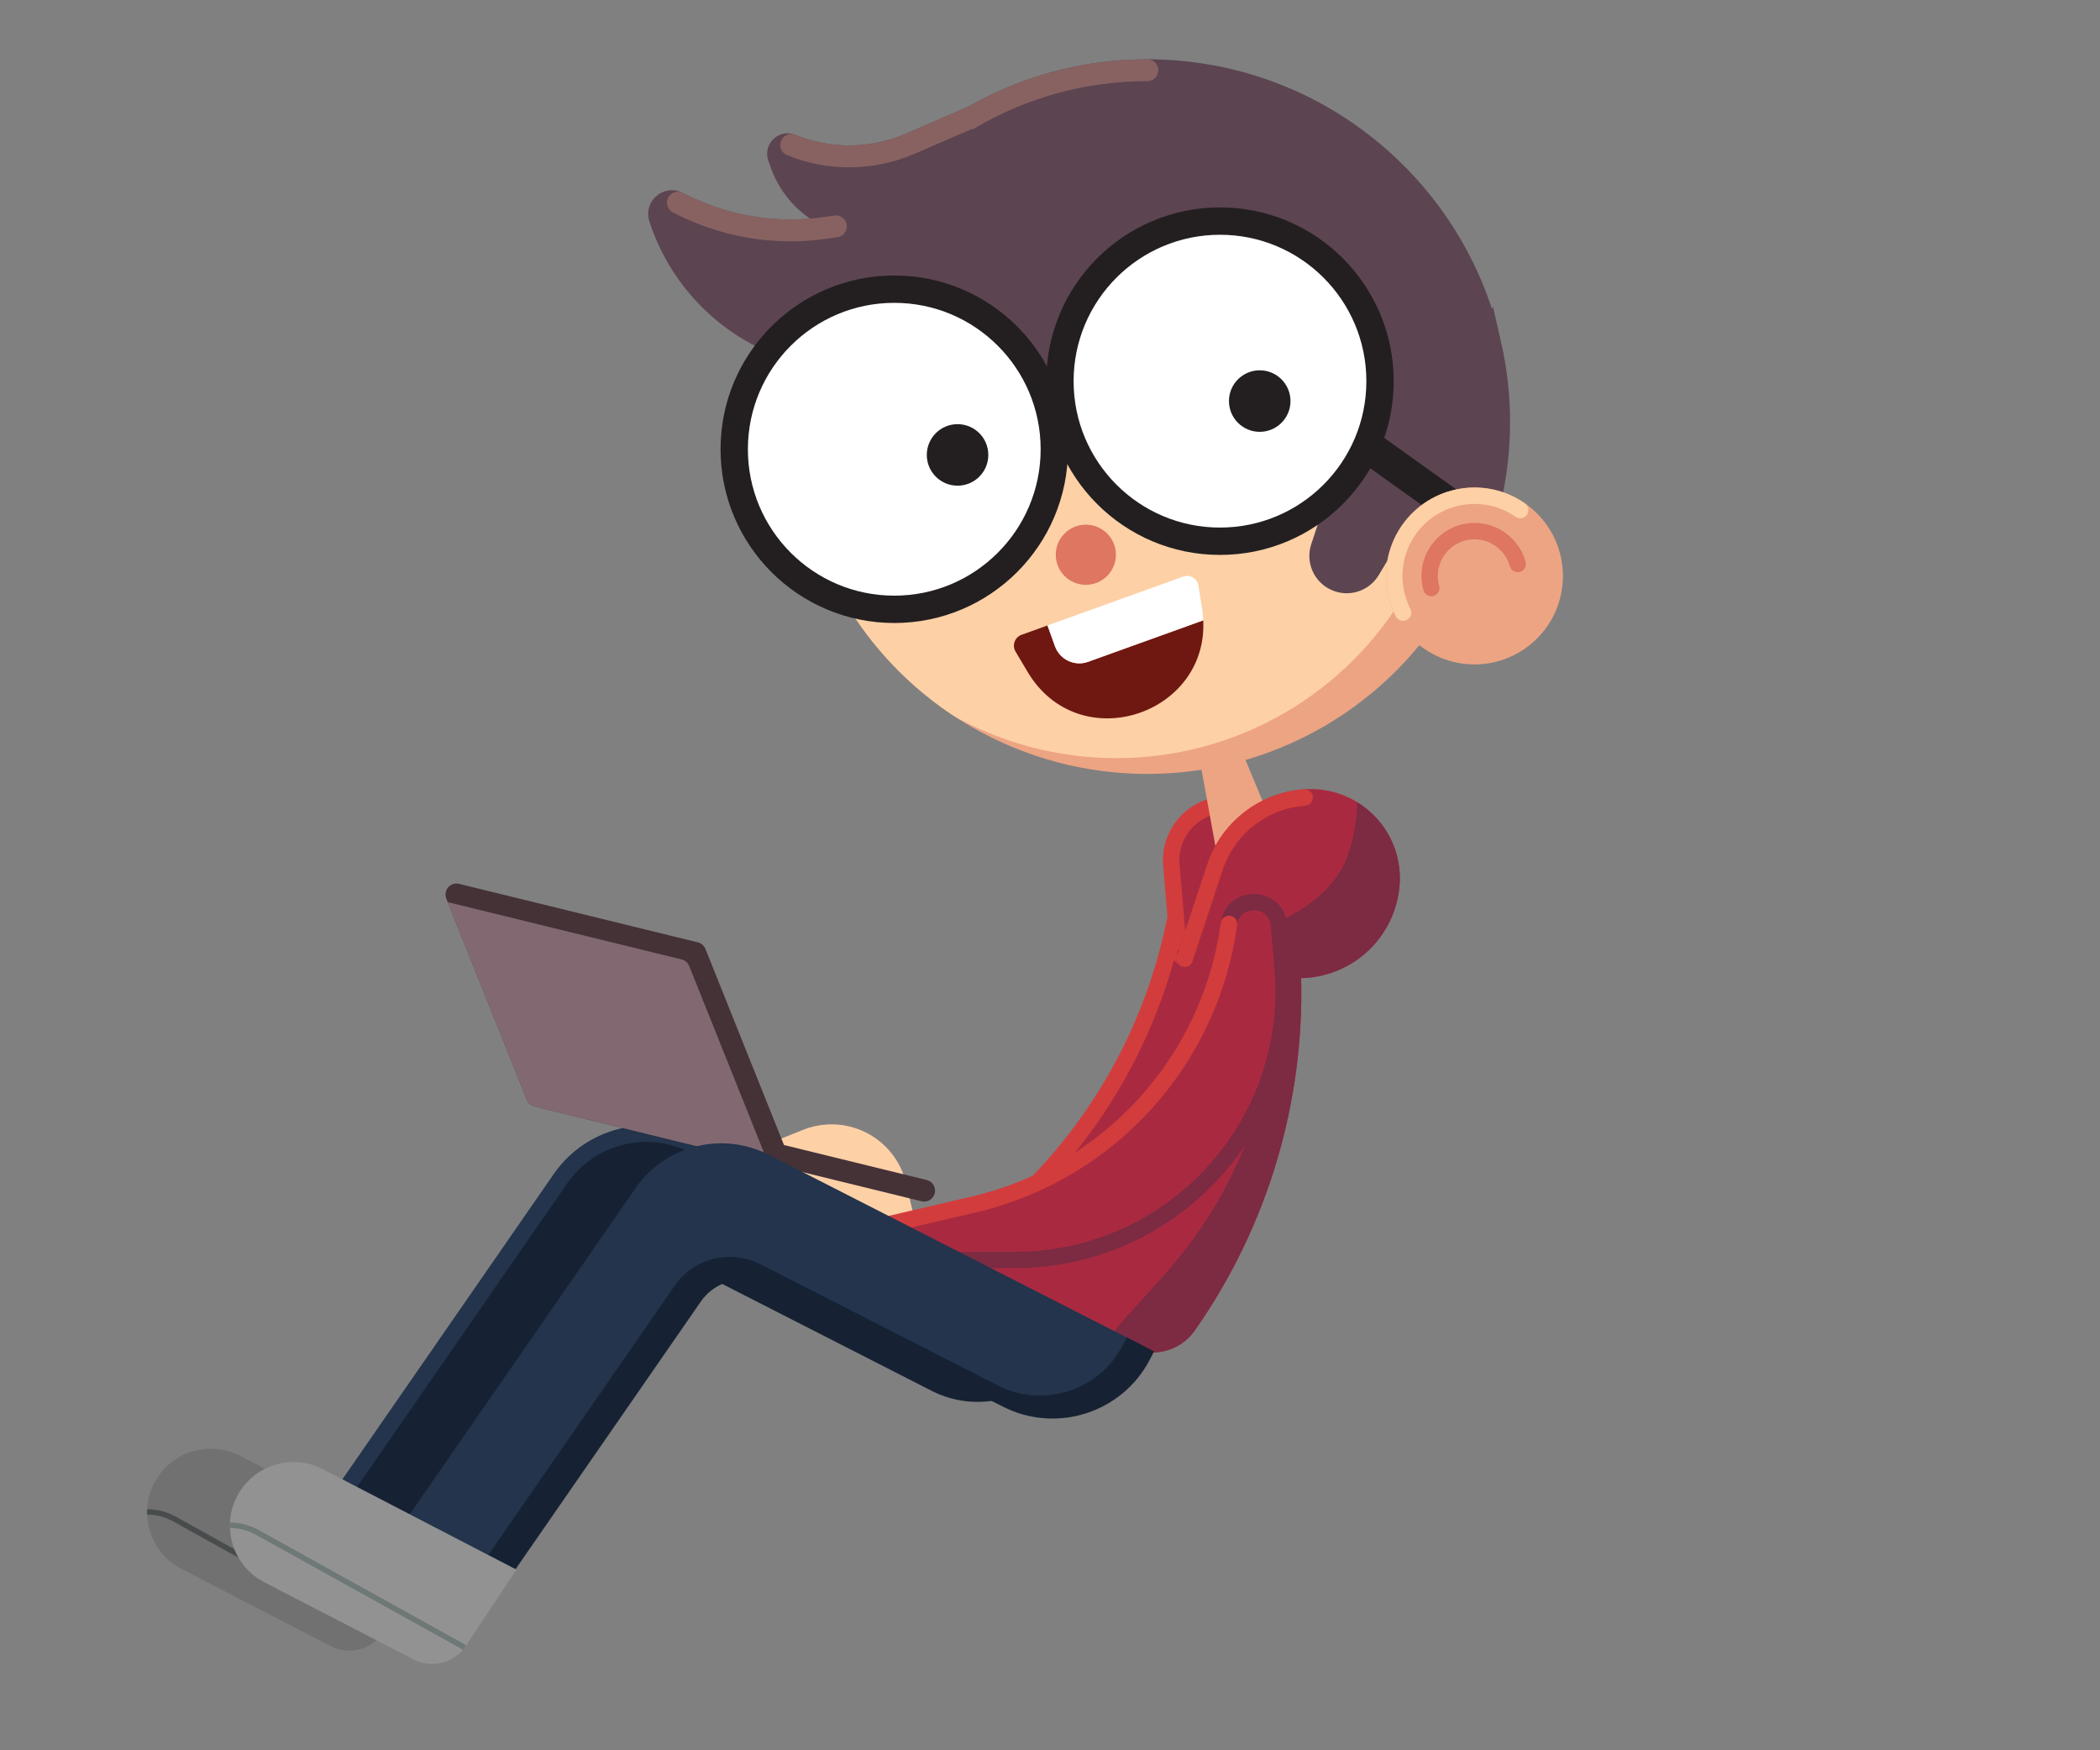 <?xml version="1.0" encoding="UTF-8"?>
<svg id="david" xmlns="http://www.w3.org/2000/svg" xmlns:xlink="http://www.w3.org/1999/xlink" viewBox="0 0 384 320">
  <rect x="0" y="0" width="384" height="320" fill="#808080" stroke="none"/>
  <defs>
    <clipPath id="clippath">
      <circle cx="209.799" cy="77.169" r="64.33" fill="none"/>
    </clipPath>
  </defs>
  <g>
    <path d="m217.015,157.543l-2.153,10.735c-3.947,19.686-13.958,37.642-28.628,51.351l-10.097,9.435,30.048,16.985c4.195,2.371,9.505,1.171,12.272-2.773h0c14.71-20.966,21.452-46.496,19.012-71.991l-2.114-22.089-18.34,8.348Z" fill="#a92a40"/>
    <path d="m217.015,157.543l-2.153,10.735c-3.947,19.686-13.958,37.642-28.628,51.351l-10.097,9.435" fill="none" stroke="#d33c3c" stroke-miterlimit="10" stroke-width="3"/>
    <path d="m237.469,171.284l-1.85-19.325c.29,3.146,1.295,31.35-6.751,54.157-7.28,20.635-18.929,29.313-25.852,38.142l3.168,1.791c4.195,2.371,9.505,1.171,12.272-2.773h0c14.71-20.966,21.452-46.496,19.012-71.991Z" fill="#7d2a43"/>
  </g>
  <g>
    <path d="m194.569,243.919l-67.72-34.557c-8.51-4.342-18.919-1.721-24.357,6.133l-41.607,60.089,18.417,8.951,33.923-48.992c3.052-4.407,8.892-5.878,13.667-3.441l43.448,22.171c9.128,4.658,20.305,1.034,24.963-8.094h0c.422-.826.094-1.838-.733-2.259Z" fill="#162233"/>
    <path d="m79.301,284.536l-35.407-18.365c-6.093-3.16-13.582-.386-16.147,5.98h0c-2.245,5.573.117,11.94,5.454,14.699l27.282,14.105c3.348,1.731,7.462.665,9.548-2.474l9.269-13.944Z" fill="#717171"/>
    <path d="m69.826,298.771l-37.915-21.046c-1.588-.881-3.31-1.304-5.01-1.309" fill="none" stroke="#494c4c" stroke-miterlimit="10"/>
    <path d="m194.569,243.919l-67.72-34.557c-8.51-4.342-18.919-1.721-24.357,6.133l-41.607,60.089" fill="none" stroke="#23344c" stroke-miterlimit="10" stroke-width="3"/>
  </g>
  <path d="m235.414,150.33l-8.359-2.714c-2.74-.89-5.735-.509-8.165,1.038h0c-3.21,2.043-5.021,5.699-4.701,9.491l1.292,15.286c.21,2.49,3.471,3.277,4.795,1.157l15.139-24.258Z" fill="#a92a40" stroke="#d33c3c" stroke-miterlimit="10" stroke-width="3"/>
  <polygon points="219.058 137.145 223.136 159.567 233.801 153.493 226.043 134.837 219.058 137.145" fill="#eda483"/>
  <g>
    <path d="m216.627,175.279l5.506-16.661c2.381-7.204,8.868-12.263,16.435-12.817h0c9.188-.672,16.757,7.113,15.825,16.278h0c-.844,8.309-7.61,14.769-15.949,15.228l-1.653-7.146c-1.2-5.19-7.883-6.67-11.162-2.47l-6.637,8.5c-.771,1.15-2.567.458-2.367-.912Z" fill="#a92a40" stroke="#a92a40" stroke-miterlimit="10" stroke-width="3"/>
    <path d="m216.627,175.279l5.506-16.661c2.381-7.204,8.868-12.263,16.435-12.817h0" fill="none" stroke="#d33c3c" stroke-linecap="round" stroke-miterlimit="10" stroke-width="3"/>
    <path d="m255.886,162.231c.489-4.811-1.164-9.559-4.535-13.026-.956-.983-2.027-1.814-3.168-2.516-.076,3.059-.547,6.655-1.924,10.2-2.396,6.166-8.526,9.774-12.081,11.415.551.599.954,1.34,1.152,2.195l1.937,8.375,1.26-.069c9.134-.502,16.435-7.473,17.359-16.573Z" fill="#7d2a43"/>
  </g>
  <g clip-path="url(#clippath)">
    <rect x="119.194" y="-11.111" width="180.985" height="174.38" fill="#eda483"/>
    <circle cx="204.137" cy="77.288" r="61.324" fill="#fdd0a6"/>
  </g>
  <circle cx="198.552" cy="101.423" r="5.499" fill="#de7661"/>
  <g>
    <path d="m272.48,62.723c-6.559-28.569-32.122-49.884-62.682-49.884-11.697,0-22.655,3.138-32.107,8.594l-.02-.009-11.216,4.855c-6.936,3.003-14.789,3.085-21.786.229h0c-1.387-.566-2.792.771-2.294,2.184l.44,1.251c1.68,4.772,5.403,8.545,10.153,10.287h0c.583.214.494,1.066-.121,1.154l-2.011.289c-9.223,1.326-18.629-.292-26.879-4.623h0c-1.859-.976-3.964.798-3.317,2.795,3.93,12.142,13.794,21.384,26.095,24.582.366.095.727.204,1.097.288l9.261,2.109,78.308,10.931c6.81.951,11.09,7.843,8.923,14.369l-2.653,7.989c-.786,2.366.358,4.941,2.641,5.943h0c2.225.977,4.829.149,6.081-1.934l1.393-2.317c2.951-4.911,7.921-8.268,13.579-9.171l7.143-1.141c1.049-4.609,1.621-9.399,1.621-14.326,0-4.969-.582-9.8-1.649-14.446Z" fill="#5c4451" stroke="#5c4451" stroke-miterlimit="10" stroke-width="4"/>
    <path d="m152.848,41.385l-2.011.289c-9.223,1.326-18.629-.292-26.879-4.623h0" fill="none" stroke="#886261" stroke-linecap="round" stroke-miterlimit="10" stroke-width="4"/>
    <path d="m209.799,12.838c-11.697,0-22.655,3.138-32.107,8.594l-.02-.009-11.216,4.855c-6.936,3.003-14.789,3.085-21.786.229h0" fill="none" stroke="#886261" stroke-linecap="round" stroke-miterlimit="10" stroke-width="4"/>
  </g>
  <circle cx="163.524" cy="82.135" r="29.267" fill="#fff" stroke="#231f20" stroke-miterlimit="10" stroke-width="5"/>
  <circle cx="223.083" cy="69.688" r="29.267" fill="#fff" stroke="#231f20" stroke-miterlimit="10" stroke-width="5"/>
  <line x1="249.002" y1="80.812" x2="279.282" y2="102.45" fill="none" stroke="#231f20" stroke-miterlimit="10" stroke-width="6"/>
  <circle cx="175.096" cy="83.172" r="5.625" fill="#231f20"/>
  <circle cx="230.349" cy="73.326" r="5.625" fill="#231f20"/>
  <circle cx="269.623" cy="105.306" r="14.669" fill="#eda483" stroke="#eda483" stroke-miterlimit="10" stroke-width="3"/>
  <path d="m277.527,103.11c-1.213-4.365-5.735-6.92-10.1-5.708s-6.92,5.735-5.708,10.1" fill="none" stroke="#de7661" stroke-linecap="round" stroke-miterlimit="10" stroke-width="3"/>
  <g>
    <path d="m192.911,118.15l-1.368-3.8-4.742,1.708c-1.25.45-1.78,1.928-1.101,3.07l2.201,3.703c9.349,15.728,32.968,7.932,32.121-9.418l-21.059,7.584c-2.457.885-5.167-.39-6.051-2.847Z" fill="#6f1811"/>
    <path d="m219.154,107.08c-.205-1.313-1.556-2.113-2.805-1.663l-24.806,8.933,1.368,3.8c.885,2.457,3.594,3.732,6.051,2.847l21.059-7.584c-.033-.68-.091-1.369-.202-2.077l-.665-4.257Z" fill="#fff"/>
  </g>
  <path d="m167.312,223.296l-1.606-6.899c-.955-4.102-3.704-7.557-7.487-9.409h0c-3.562-1.743-7.695-1.896-11.376-.421l-6.478,2.597c-1.767.708-1.939,3.142-.29,4.093l22.951,13.219c.657.379,1.437.486,2.172.298h0c1.534-.391,2.473-1.937,2.114-3.479Z" fill="#fdd0a6"/>
  <g>
    <path d="m224.727,168.915h0c-3.419,25.132-22,45.544-46.701,51.304l-15.547,3.625c-3.817.89-3.171,6.508.749,6.508h22.365c28.793,0,51.413-24.65,48.945-53.337l-.678-7.875c-.47-5.465-8.393-5.661-9.132-.226Z" fill="#a92a40"/>
    <path d="m163.227,230.352h22.365c28.793,0,51.413-24.65,48.945-53.337l-.678-7.875c-.47-5.465-8.393-5.661-9.132-.226" fill="none" stroke="#7d2a43" stroke-miterlimit="10" stroke-width="3"/>
    <path d="m224.727,168.915h0c-3.419,25.132-22,45.544-46.701,51.304l-15.547,3.625" fill="none" stroke="#d33c3c" stroke-linecap="round" stroke-miterlimit="10" stroke-width="3"/>
  </g>
  <g>
    <path d="m169.462,215.739l-26.102-6.395-14.365-35.855c-.24-.599-.754-1.045-1.381-1.198l-43.673-10.699c-.729-.18-1.494.067-1.986.631-.491.565-.625,1.359-.346,2.055l14.747,36.809c.012.03.032.054.045.083.044.097.094.19.153.279.029.044.061.085.094.126.059.075.122.144.191.21.038.036.074.071.114.104.079.064.164.12.253.172.038.022.073.048.113.068.131.065.269.12.417.157l70.774,17.339c.256.063.513.074.759.038.785-.112,1.46-.688,1.66-1.505.263-1.072-.394-2.155-1.466-2.418Z" fill="#443237"/>
    <path d="m126.03,176.616c-.24-.599-.754-1.045-1.381-1.198l-42.777-10.48,14.482,36.149c.012.03.032.054.045.083.044.097.094.19.153.279.029.044.061.085.094.126.059.075.122.144.191.21.038.036.074.071.114.104.079.064.164.12.253.172.038.022.073.048.113.068.131.065.269.12.417.157l42.777,10.48-14.483-36.149Z" fill="#826971"/>
  </g>
  <g>
    <path d="m208.273,245.673l-67.72-34.557c-8.51-4.342-18.919-1.721-24.357,6.133l-41.607,60.089,18.417,8.951,33.923-48.992c3.052-4.407,8.892-5.878,13.667-3.441l43.448,22.171c9.128,4.658,20.305,1.034,24.963-8.094h0c.422-.826.094-1.838-.733-2.259Z" fill="#23344c"/>
    <path d="m93.004,286.084l33.923-48.992c3.052-4.407,8.892-5.878,13.667-3.441l43.448,22.171c9.128,4.658,20.305,1.034,24.963-8.094h0" fill="none" stroke="#162233" stroke-linecap="square" stroke-linejoin="round" stroke-width="3"/>
    <path d="m90.697,284.891l33.923-48.992c3.052-4.407,8.892-5.878,13.667-3.441l43.448,22.171c9.128,4.658,20.305,1.034,24.963-8.094h0" fill="none" stroke="#162233" stroke-linecap="square" stroke-linejoin="round" stroke-width="3"/>
    <path d="m94.436,286.972l-35.407-18.365c-6.093-3.16-13.582-.386-16.147,5.98h0c-2.245,5.573.117,11.94,5.454,14.699l27.282,14.105c3.348,1.731,7.462.665,9.548-2.474l9.269-13.944Z" fill="#929292"/>
    <path d="m84.961,301.207l-37.915-21.046c-1.588-.881-3.31-1.304-5.01-1.309" fill="none" stroke="#6e7877" stroke-miterlimit="10"/>
  </g>
  <path d="m277.977,93.247c-3.458-2.393-7.913-3.289-12.281-2.075-7.806,2.169-12.376,10.255-10.207,18.061.271.976.635,1.901,1.079,2.769" fill="none" stroke="#fdd0a6" stroke-linecap="round" stroke-miterlimit="10" stroke-width="3"/>
</svg>